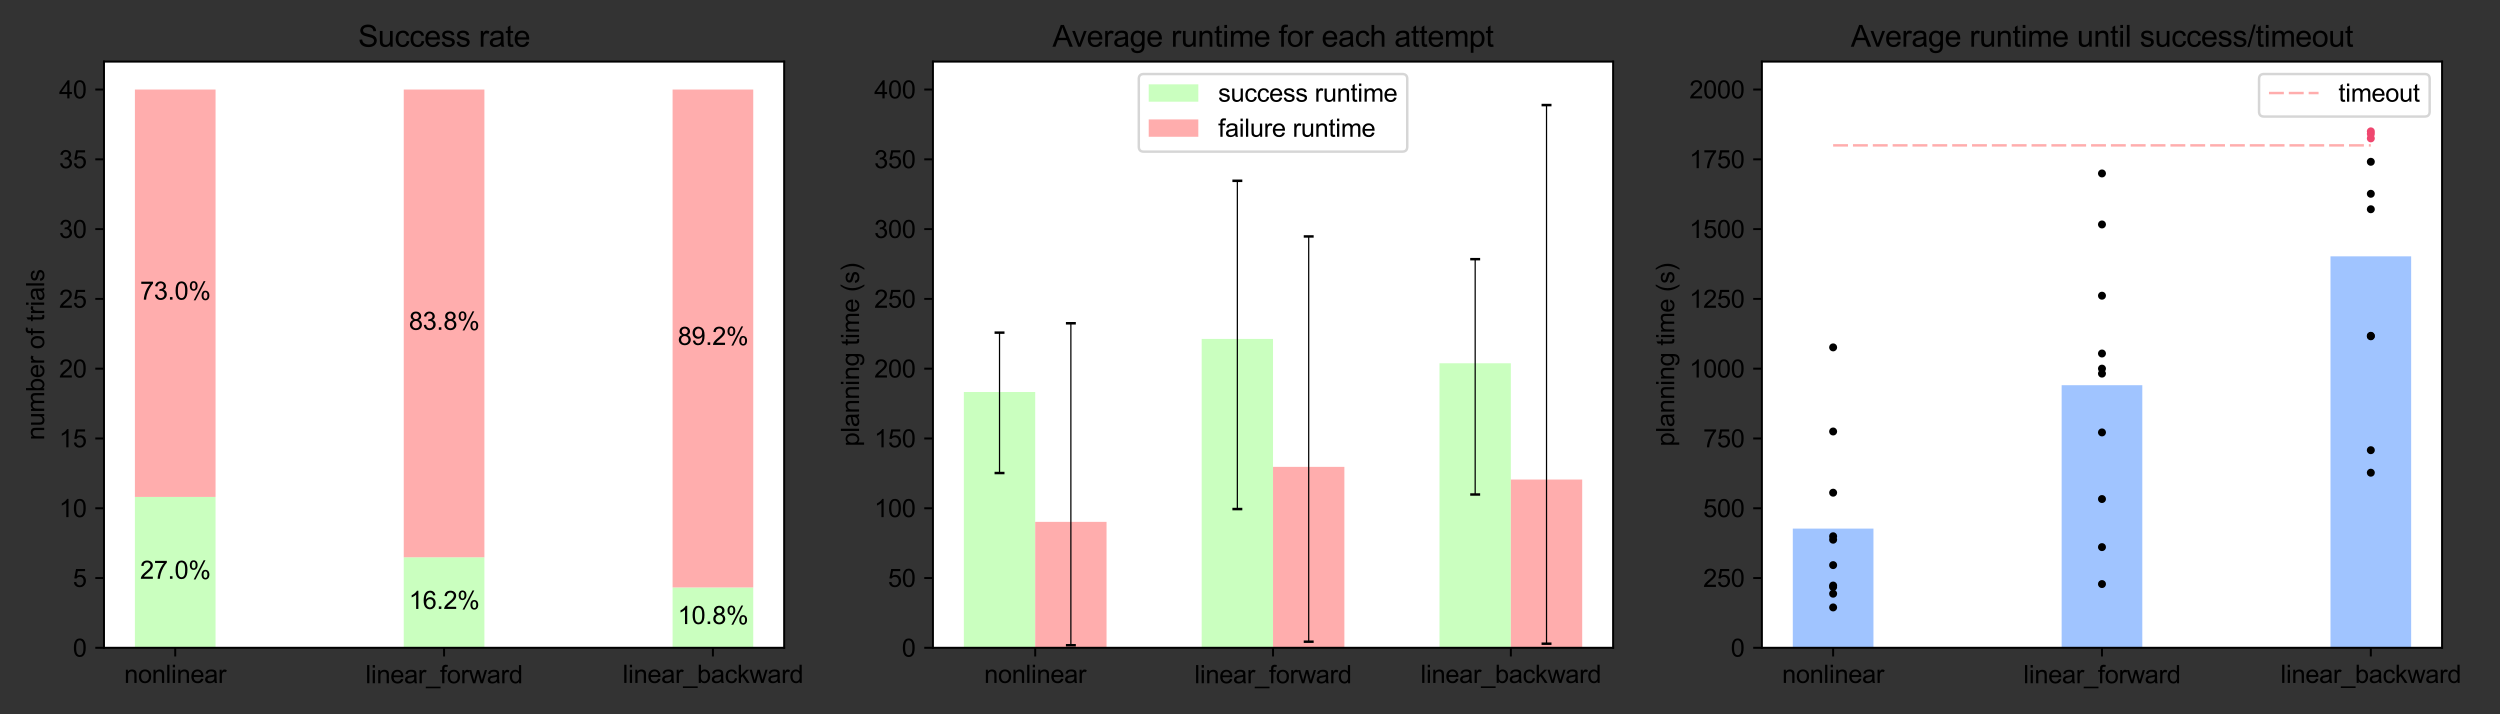 <?xml version="1.0" encoding="utf-8" standalone="no"?>
<!DOCTYPE svg PUBLIC "-//W3C//DTD SVG 1.1//EN"
  "http://www.w3.org/Graphics/SVG/1.1/DTD/svg11.dtd">
<svg height="288pt" version="1.1" viewBox="0 0 1008 288" width="1008pt" xmlns="http://www.w3.org/2000/svg" xmlns:xlink="http://www.w3.org/1999/xlink">
 <rect x="0" y="0" width="1008" height="288" fill="#333333" stroke="none"/>
 <defs>
  <style type="text/css">*{stroke-linecap:butt;stroke-linejoin:round;}</style>
 </defs>
 <g id="figure_1">
  <g id="patch_1">
   <path d="M 0 288 
L 1008 288 
L 1008 0 
L 0 0 
z
" style="fill:none;"/>
  </g>
  <g id="axes_1">
   <g id="patch_2">
    <path d="M 41.925 261.2 
L 316.175 261.2 
L 316.175 24.847 
L 41.925 24.847 
z
" style="fill:#ffffff;"/>
   </g>
   <g id="patch_3">
    <path clip-path="url(#p988efd095f)" d="M 54.391 261.2 
L 86.911 261.2 
L 86.911 200.363 
L 54.391 200.363 
z
" style="fill:#caffbf;"/>
   </g>
   <g id="patch_4">
    <path clip-path="url(#p988efd095f)" d="M 162.79 261.2 
L 195.31 261.2 
L 195.31 224.698 
L 162.79 224.698 
z
" style="fill:#caffbf;"/>
   </g>
   <g id="patch_5">
    <path clip-path="url(#p988efd095f)" d="M 271.189 261.2 
L 303.709 261.2 
L 303.709 236.865 
L 271.189 236.865 
z
" style="fill:#caffbf;"/>
   </g>
   <g id="patch_6">
    <path clip-path="url(#p988efd095f)" d="M 54.391 200.363 
L 86.911 200.363 
L 86.911 36.102 
L 54.391 36.102 
z
" style="fill:#ffadad;"/>
   </g>
   <g id="patch_7">
    <path clip-path="url(#p988efd095f)" d="M 162.79 224.698 
L 195.31 224.698 
L 195.31 36.102 
L 162.79 36.102 
z
" style="fill:#ffadad;"/>
   </g>
   <g id="patch_8">
    <path clip-path="url(#p988efd095f)" d="M 271.189 236.865 
L 303.709 236.865 
L 303.709 36.102 
L 271.189 36.102 
z
" style="fill:#ffadad;"/>
   </g>
   <g id="matplotlib.axis_1">
    <g id="xtick_1">
     <g id="line2d_1">
      <defs>
       <path d="M 0 0 
L 0 3.5 
" id="m1aa17d4888" style="stroke:#000000;stroke-width:0.8;"/>
      </defs>
      <g>
       <use style="stroke:#000000;stroke-width:0.8;" x="70.651" xlink:href="#m1aa17d4888" y="261.2"/>
      </g>
     </g>
     <g id="text_1">
      <!-- nonlinear -->
      <g transform="translate(50.081 275.358)scale(0.1 -0.1)">
       <defs>
        <path d="M 422 0 
L 422 3319 
L 928 3319 
L 928 2847 
Q 1294 3394 1984 3394 
Q 2284 3394 2536 3286 
Q 2788 3178 2913 3003 
Q 3038 2828 3088 2588 
Q 3119 2431 3119 2041 
L 3119 0 
L 2556 0 
L 2556 2019 
Q 2556 2363 2490 2533 
Q 2425 2703 2258 2804 
Q 2091 2906 1866 2906 
Q 1506 2906 1245 2678 
Q 984 2450 984 1813 
L 984 0 
L 422 0 
z
" id="ArialMT-6e" transform="scale(0.016)"/>
        <path d="M 213 1659 
Q 213 2581 725 3025 
Q 1153 3394 1769 3394 
Q 2453 3394 2887 2945 
Q 3322 2497 3322 1706 
Q 3322 1066 3130 698 
Q 2938 331 2570 128 
Q 2203 -75 1769 -75 
Q 1072 -75 642 372 
Q 213 819 213 1659 
z
M 791 1659 
Q 791 1022 1069 705 
Q 1347 388 1769 388 
Q 2188 388 2466 706 
Q 2744 1025 2744 1678 
Q 2744 2294 2464 2611 
Q 2184 2928 1769 2928 
Q 1347 2928 1069 2612 
Q 791 2297 791 1659 
z
" id="ArialMT-6f" transform="scale(0.016)"/>
        <path d="M 409 0 
L 409 4581 
L 972 4581 
L 972 0 
L 409 0 
z
" id="ArialMT-6c" transform="scale(0.016)"/>
        <path d="M 425 3934 
L 425 4581 
L 988 4581 
L 988 3934 
L 425 3934 
z
M 425 0 
L 425 3319 
L 988 3319 
L 988 0 
L 425 0 
z
" id="ArialMT-69" transform="scale(0.016)"/>
        <path d="M 2694 1069 
L 3275 997 
Q 3138 488 2766 206 
Q 2394 -75 1816 -75 
Q 1088 -75 661 373 
Q 234 822 234 1631 
Q 234 2469 665 2931 
Q 1097 3394 1784 3394 
Q 2450 3394 2872 2941 
Q 3294 2488 3294 1666 
Q 3294 1616 3291 1516 
L 816 1516 
Q 847 969 1125 678 
Q 1403 388 1819 388 
Q 2128 388 2347 550 
Q 2566 713 2694 1069 
z
M 847 1978 
L 2700 1978 
Q 2663 2397 2488 2606 
Q 2219 2931 1791 2931 
Q 1403 2931 1139 2672 
Q 875 2413 847 1978 
z
" id="ArialMT-65" transform="scale(0.016)"/>
        <path d="M 2588 409 
Q 2275 144 1986 34 
Q 1697 -75 1366 -75 
Q 819 -75 525 192 
Q 231 459 231 875 
Q 231 1119 342 1320 
Q 453 1522 633 1644 
Q 813 1766 1038 1828 
Q 1203 1872 1538 1913 
Q 2219 1994 2541 2106 
Q 2544 2222 2544 2253 
Q 2544 2597 2384 2738 
Q 2169 2928 1744 2928 
Q 1347 2928 1158 2789 
Q 969 2650 878 2297 
L 328 2372 
Q 403 2725 575 2942 
Q 747 3159 1072 3276 
Q 1397 3394 1825 3394 
Q 2250 3394 2515 3294 
Q 2781 3194 2906 3042 
Q 3031 2891 3081 2659 
Q 3109 2516 3109 2141 
L 3109 1391 
Q 3109 606 3145 398 
Q 3181 191 3288 0 
L 2700 0 
Q 2613 175 2588 409 
z
M 2541 1666 
Q 2234 1541 1622 1453 
Q 1275 1403 1131 1340 
Q 988 1278 909 1158 
Q 831 1038 831 891 
Q 831 666 1001 516 
Q 1172 366 1500 366 
Q 1825 366 2078 508 
Q 2331 650 2450 897 
Q 2541 1088 2541 1459 
L 2541 1666 
z
" id="ArialMT-61" transform="scale(0.016)"/>
        <path d="M 416 0 
L 416 3319 
L 922 3319 
L 922 2816 
Q 1116 3169 1280 3281 
Q 1444 3394 1641 3394 
Q 1925 3394 2219 3213 
L 2025 2691 
Q 1819 2813 1613 2813 
Q 1428 2813 1281 2702 
Q 1134 2591 1072 2394 
Q 978 2094 978 1738 
L 978 0 
L 416 0 
z
" id="ArialMT-72" transform="scale(0.016)"/>
       </defs>
       <use xlink:href="#ArialMT-6e"/>
       <use x="55.615" xlink:href="#ArialMT-6f"/>
       <use x="111.23" xlink:href="#ArialMT-6e"/>
       <use x="166.846" xlink:href="#ArialMT-6c"/>
       <use x="189.062" xlink:href="#ArialMT-69"/>
       <use x="211.279" xlink:href="#ArialMT-6e"/>
       <use x="266.895" xlink:href="#ArialMT-65"/>
       <use x="322.51" xlink:href="#ArialMT-61"/>
       <use x="378.125" xlink:href="#ArialMT-72"/>
      </g>
     </g>
    </g>
    <g id="xtick_2">
     <g id="line2d_2">
      <g>
       <use style="stroke:#000000;stroke-width:0.8;" x="179.05" xlink:href="#m1aa17d4888" y="261.2"/>
      </g>
     </g>
     <g id="text_2">
      <!-- linear_forward -->
      <g transform="translate(147.37 275.48)scale(0.1 -0.1)">
       <defs>
        <path d="M -97 -1272 
L -97 -866 
L 3631 -866 
L 3631 -1272 
L -97 -1272 
z
" id="ArialMT-5f" transform="scale(0.016)"/>
        <path d="M 556 0 
L 556 2881 
L 59 2881 
L 59 3319 
L 556 3319 
L 556 3672 
Q 556 4006 616 4169 
Q 697 4388 901 4523 
Q 1106 4659 1475 4659 
Q 1713 4659 2000 4603 
L 1916 4113 
Q 1741 4144 1584 4144 
Q 1328 4144 1222 4034 
Q 1116 3925 1116 3625 
L 1116 3319 
L 1763 3319 
L 1763 2881 
L 1116 2881 
L 1116 0 
L 556 0 
z
" id="ArialMT-66" transform="scale(0.016)"/>
        <path d="M 1034 0 
L 19 3319 
L 600 3319 
L 1128 1403 
L 1325 691 
Q 1338 744 1497 1375 
L 2025 3319 
L 2603 3319 
L 3100 1394 
L 3266 759 
L 3456 1400 
L 4025 3319 
L 4572 3319 
L 3534 0 
L 2950 0 
L 2422 1988 
L 2294 2553 
L 1622 0 
L 1034 0 
z
" id="ArialMT-77" transform="scale(0.016)"/>
        <path d="M 2575 0 
L 2575 419 
Q 2259 -75 1647 -75 
Q 1250 -75 917 144 
Q 584 363 401 755 
Q 219 1147 219 1656 
Q 219 2153 384 2558 
Q 550 2963 881 3178 
Q 1213 3394 1622 3394 
Q 1922 3394 2156 3267 
Q 2391 3141 2538 2938 
L 2538 4581 
L 3097 4581 
L 3097 0 
L 2575 0 
z
M 797 1656 
Q 797 1019 1065 703 
Q 1334 388 1700 388 
Q 2069 388 2326 689 
Q 2584 991 2584 1609 
Q 2584 2291 2321 2609 
Q 2059 2928 1675 2928 
Q 1300 2928 1048 2622 
Q 797 2316 797 1656 
z
" id="ArialMT-64" transform="scale(0.016)"/>
       </defs>
       <use xlink:href="#ArialMT-6c"/>
       <use x="22.217" xlink:href="#ArialMT-69"/>
       <use x="44.434" xlink:href="#ArialMT-6e"/>
       <use x="100.049" xlink:href="#ArialMT-65"/>
       <use x="155.664" xlink:href="#ArialMT-61"/>
       <use x="211.279" xlink:href="#ArialMT-72"/>
       <use x="244.58" xlink:href="#ArialMT-5f"/>
       <use x="300.195" xlink:href="#ArialMT-66"/>
       <use x="327.979" xlink:href="#ArialMT-6f"/>
       <use x="383.594" xlink:href="#ArialMT-72"/>
       <use x="416.895" xlink:href="#ArialMT-77"/>
       <use x="489.111" xlink:href="#ArialMT-61"/>
       <use x="544.727" xlink:href="#ArialMT-72"/>
       <use x="578.027" xlink:href="#ArialMT-64"/>
      </g>
     </g>
    </g>
    <g id="xtick_3">
     <g id="line2d_3">
      <g>
       <use style="stroke:#000000;stroke-width:0.8;" x="287.449" xlink:href="#m1aa17d4888" y="261.2"/>
      </g>
     </g>
     <g id="text_3">
      <!-- linear_backward -->
      <g transform="translate(251.043 275.358)scale(0.1 -0.1)">
       <defs>
        <path d="M 941 0 
L 419 0 
L 419 4581 
L 981 4581 
L 981 2947 
Q 1338 3394 1891 3394 
Q 2197 3394 2470 3270 
Q 2744 3147 2920 2923 
Q 3097 2700 3197 2384 
Q 3297 2069 3297 1709 
Q 3297 856 2875 390 
Q 2453 -75 1863 -75 
Q 1275 -75 941 416 
L 941 0 
z
M 934 1684 
Q 934 1088 1097 822 
Q 1363 388 1816 388 
Q 2184 388 2453 708 
Q 2722 1028 2722 1663 
Q 2722 2313 2464 2622 
Q 2206 2931 1841 2931 
Q 1472 2931 1203 2611 
Q 934 2291 934 1684 
z
" id="ArialMT-62" transform="scale(0.016)"/>
        <path d="M 2588 1216 
L 3141 1144 
Q 3050 572 2676 248 
Q 2303 -75 1759 -75 
Q 1078 -75 664 370 
Q 250 816 250 1647 
Q 250 2184 428 2587 
Q 606 2991 970 3192 
Q 1334 3394 1763 3394 
Q 2303 3394 2647 3120 
Q 2991 2847 3088 2344 
L 2541 2259 
Q 2463 2594 2264 2762 
Q 2066 2931 1784 2931 
Q 1359 2931 1093 2626 
Q 828 2322 828 1663 
Q 828 994 1084 691 
Q 1341 388 1753 388 
Q 2084 388 2306 591 
Q 2528 794 2588 1216 
z
" id="ArialMT-63" transform="scale(0.016)"/>
        <path d="M 425 0 
L 425 4581 
L 988 4581 
L 988 1969 
L 2319 3319 
L 3047 3319 
L 1778 2088 
L 3175 0 
L 2481 0 
L 1384 1697 
L 988 1316 
L 988 0 
L 425 0 
z
" id="ArialMT-6b" transform="scale(0.016)"/>
       </defs>
       <use xlink:href="#ArialMT-6c"/>
       <use x="22.217" xlink:href="#ArialMT-69"/>
       <use x="44.434" xlink:href="#ArialMT-6e"/>
       <use x="100.049" xlink:href="#ArialMT-65"/>
       <use x="155.664" xlink:href="#ArialMT-61"/>
       <use x="211.279" xlink:href="#ArialMT-72"/>
       <use x="244.58" xlink:href="#ArialMT-5f"/>
       <use x="300.195" xlink:href="#ArialMT-62"/>
       <use x="355.811" xlink:href="#ArialMT-61"/>
       <use x="411.426" xlink:href="#ArialMT-63"/>
       <use x="461.426" xlink:href="#ArialMT-6b"/>
       <use x="511.426" xlink:href="#ArialMT-77"/>
       <use x="583.643" xlink:href="#ArialMT-61"/>
       <use x="639.258" xlink:href="#ArialMT-72"/>
       <use x="672.559" xlink:href="#ArialMT-64"/>
      </g>
     </g>
    </g>
   </g>
   <g id="matplotlib.axis_2">
    <g id="ytick_1">
     <g id="line2d_4">
      <defs>
       <path d="M 0 0 
L -3.5 0 
" id="m0accf3f58c" style="stroke:#000000;stroke-width:0.8;"/>
      </defs>
      <g>
       <use style="stroke:#000000;stroke-width:0.8;" x="41.925" xlink:href="#m0accf3f58c" y="261.2"/>
      </g>
     </g>
     <g id="text_4">
      <!-- 0 -->
      <g transform="translate(29.364 264.779)scale(0.1 -0.1)">
       <defs>
        <path d="M 266 2259 
Q 266 3072 433 3567 
Q 600 4063 929 4331 
Q 1259 4600 1759 4600 
Q 2128 4600 2406 4451 
Q 2684 4303 2865 4023 
Q 3047 3744 3150 3342 
Q 3253 2941 3253 2259 
Q 3253 1453 3087 958 
Q 2922 463 2592 192 
Q 2263 -78 1759 -78 
Q 1097 -78 719 397 
Q 266 969 266 2259 
z
M 844 2259 
Q 844 1131 1108 757 
Q 1372 384 1759 384 
Q 2147 384 2411 759 
Q 2675 1134 2675 2259 
Q 2675 3391 2411 3762 
Q 2147 4134 1753 4134 
Q 1366 4134 1134 3806 
Q 844 3388 844 2259 
z
" id="ArialMT-30" transform="scale(0.016)"/>
       </defs>
       <use xlink:href="#ArialMT-30"/>
      </g>
     </g>
    </g>
    <g id="ytick_2">
     <g id="line2d_5">
      <g>
       <use style="stroke:#000000;stroke-width:0.8;" x="41.925" xlink:href="#m0accf3f58c" y="233.063"/>
      </g>
     </g>
     <g id="text_5">
      <!-- 5 -->
      <g transform="translate(29.364 236.642)scale(0.1 -0.1)">
       <defs>
        <path d="M 266 1200 
L 856 1250 
Q 922 819 1161 601 
Q 1400 384 1738 384 
Q 2144 384 2425 690 
Q 2706 997 2706 1503 
Q 2706 1984 2436 2262 
Q 2166 2541 1728 2541 
Q 1456 2541 1237 2417 
Q 1019 2294 894 2097 
L 366 2166 
L 809 4519 
L 3088 4519 
L 3088 3981 
L 1259 3981 
L 1013 2750 
Q 1425 3038 1878 3038 
Q 2478 3038 2890 2622 
Q 3303 2206 3303 1553 
Q 3303 931 2941 478 
Q 2500 -78 1738 -78 
Q 1113 -78 717 272 
Q 322 622 266 1200 
z
" id="ArialMT-35" transform="scale(0.016)"/>
       </defs>
       <use xlink:href="#ArialMT-35"/>
      </g>
     </g>
    </g>
    <g id="ytick_3">
     <g id="line2d_6">
      <g>
       <use style="stroke:#000000;stroke-width:0.8;" x="41.925" xlink:href="#m0accf3f58c" y="204.925"/>
      </g>
     </g>
     <g id="text_6">
      <!-- 10 -->
      <g transform="translate(23.803 208.504)scale(0.1 -0.1)">
       <defs>
        <path d="M 2384 0 
L 1822 0 
L 1822 3584 
Q 1619 3391 1289 3197 
Q 959 3003 697 2906 
L 697 3450 
Q 1169 3672 1522 3987 
Q 1875 4303 2022 4600 
L 2384 4600 
L 2384 0 
z
" id="ArialMT-31" transform="scale(0.016)"/>
       </defs>
       <use xlink:href="#ArialMT-31"/>
       <use x="55.615" xlink:href="#ArialMT-30"/>
      </g>
     </g>
    </g>
    <g id="ytick_4">
     <g id="line2d_7">
      <g>
       <use style="stroke:#000000;stroke-width:0.8;" x="41.925" xlink:href="#m0accf3f58c" y="176.788"/>
      </g>
     </g>
     <g id="text_7">
      <!-- 15 -->
      <g transform="translate(23.803 180.367)scale(0.1 -0.1)">
       <use xlink:href="#ArialMT-31"/>
       <use x="55.615" xlink:href="#ArialMT-35"/>
      </g>
     </g>
    </g>
    <g id="ytick_5">
     <g id="line2d_8">
      <g>
       <use style="stroke:#000000;stroke-width:0.8;" x="41.925" xlink:href="#m0accf3f58c" y="148.651"/>
      </g>
     </g>
     <g id="text_8">
      <!-- 20 -->
      <g transform="translate(23.803 152.23)scale(0.1 -0.1)">
       <defs>
        <path d="M 3222 541 
L 3222 0 
L 194 0 
Q 188 203 259 391 
Q 375 700 629 1000 
Q 884 1300 1366 1694 
Q 2113 2306 2375 2664 
Q 2638 3022 2638 3341 
Q 2638 3675 2398 3904 
Q 2159 4134 1775 4134 
Q 1369 4134 1125 3890 
Q 881 3647 878 3216 
L 300 3275 
Q 359 3922 746 4261 
Q 1134 4600 1788 4600 
Q 2447 4600 2831 4234 
Q 3216 3869 3216 3328 
Q 3216 3053 3103 2787 
Q 2991 2522 2730 2228 
Q 2469 1934 1863 1422 
Q 1356 997 1212 845 
Q 1069 694 975 541 
L 3222 541 
z
" id="ArialMT-32" transform="scale(0.016)"/>
       </defs>
       <use xlink:href="#ArialMT-32"/>
       <use x="55.615" xlink:href="#ArialMT-30"/>
      </g>
     </g>
    </g>
    <g id="ytick_6">
     <g id="line2d_9">
      <g>
       <use style="stroke:#000000;stroke-width:0.8;" x="41.925" xlink:href="#m0accf3f58c" y="120.514"/>
      </g>
     </g>
     <g id="text_9">
      <!-- 25 -->
      <g transform="translate(23.803 124.093)scale(0.1 -0.1)">
       <use xlink:href="#ArialMT-32"/>
       <use x="55.615" xlink:href="#ArialMT-35"/>
      </g>
     </g>
    </g>
    <g id="ytick_7">
     <g id="line2d_10">
      <g>
       <use style="stroke:#000000;stroke-width:0.8;" x="41.925" xlink:href="#m0accf3f58c" y="92.376"/>
      </g>
     </g>
     <g id="text_10">
      <!-- 30 -->
      <g transform="translate(23.803 95.955)scale(0.1 -0.1)">
       <defs>
        <path d="M 269 1209 
L 831 1284 
Q 928 806 1161 595 
Q 1394 384 1728 384 
Q 2125 384 2398 659 
Q 2672 934 2672 1341 
Q 2672 1728 2419 1979 
Q 2166 2231 1775 2231 
Q 1616 2231 1378 2169 
L 1441 2663 
Q 1497 2656 1531 2656 
Q 1891 2656 2178 2843 
Q 2466 3031 2466 3422 
Q 2466 3731 2256 3934 
Q 2047 4138 1716 4138 
Q 1388 4138 1169 3931 
Q 950 3725 888 3313 
L 325 3413 
Q 428 3978 793 4289 
Q 1159 4600 1703 4600 
Q 2078 4600 2393 4439 
Q 2709 4278 2876 4000 
Q 3044 3722 3044 3409 
Q 3044 3113 2884 2869 
Q 2725 2625 2413 2481 
Q 2819 2388 3044 2092 
Q 3269 1797 3269 1353 
Q 3269 753 2831 336 
Q 2394 -81 1725 -81 
Q 1122 -81 723 278 
Q 325 638 269 1209 
z
" id="ArialMT-33" transform="scale(0.016)"/>
       </defs>
       <use xlink:href="#ArialMT-33"/>
       <use x="55.615" xlink:href="#ArialMT-30"/>
      </g>
     </g>
    </g>
    <g id="ytick_8">
     <g id="line2d_11">
      <g>
       <use style="stroke:#000000;stroke-width:0.8;" x="41.925" xlink:href="#m0accf3f58c" y="64.239"/>
      </g>
     </g>
     <g id="text_11">
      <!-- 35 -->
      <g transform="translate(23.803 67.818)scale(0.1 -0.1)">
       <use xlink:href="#ArialMT-33"/>
       <use x="55.615" xlink:href="#ArialMT-35"/>
      </g>
     </g>
    </g>
    <g id="ytick_9">
     <g id="line2d_12">
      <g>
       <use style="stroke:#000000;stroke-width:0.8;" x="41.925" xlink:href="#m0accf3f58c" y="36.102"/>
      </g>
     </g>
     <g id="text_12">
      <!-- 40 -->
      <g transform="translate(23.803 39.681)scale(0.1 -0.1)">
       <defs>
        <path d="M 2069 0 
L 2069 1097 
L 81 1097 
L 81 1613 
L 2172 4581 
L 2631 4581 
L 2631 1613 
L 3250 1613 
L 3250 1097 
L 2631 1097 
L 2631 0 
L 2069 0 
z
M 2069 1613 
L 2069 3678 
L 634 1613 
L 2069 1613 
z
" id="ArialMT-34" transform="scale(0.016)"/>
       </defs>
       <use xlink:href="#ArialMT-34"/>
       <use x="55.615" xlink:href="#ArialMT-30"/>
      </g>
     </g>
    </g>
    <g id="text_13">
     <!-- number of trials -->
     <g transform="translate(17.816 177.479)rotate(-90)scale(0.1 -0.1)">
      <defs>
       <path d="M 2597 0 
L 2597 488 
Q 2209 -75 1544 -75 
Q 1250 -75 995 37 
Q 741 150 617 320 
Q 494 491 444 738 
Q 409 903 409 1263 
L 409 3319 
L 972 3319 
L 972 1478 
Q 972 1038 1006 884 
Q 1059 663 1231 536 
Q 1403 409 1656 409 
Q 1909 409 2131 539 
Q 2353 669 2445 892 
Q 2538 1116 2538 1541 
L 2538 3319 
L 3100 3319 
L 3100 0 
L 2597 0 
z
" id="ArialMT-75" transform="scale(0.016)"/>
       <path d="M 422 0 
L 422 3319 
L 925 3319 
L 925 2853 
Q 1081 3097 1340 3245 
Q 1600 3394 1931 3394 
Q 2300 3394 2536 3241 
Q 2772 3088 2869 2813 
Q 3263 3394 3894 3394 
Q 4388 3394 4653 3120 
Q 4919 2847 4919 2278 
L 4919 0 
L 4359 0 
L 4359 2091 
Q 4359 2428 4304 2576 
Q 4250 2725 4106 2815 
Q 3963 2906 3769 2906 
Q 3419 2906 3187 2673 
Q 2956 2441 2956 1928 
L 2956 0 
L 2394 0 
L 2394 2156 
Q 2394 2531 2256 2718 
Q 2119 2906 1806 2906 
Q 1569 2906 1367 2781 
Q 1166 2656 1075 2415 
Q 984 2175 984 1722 
L 984 0 
L 422 0 
z
" id="ArialMT-6d" transform="scale(0.016)"/>
       <path id="ArialMT-20" transform="scale(0.016)"/>
       <path d="M 1650 503 
L 1731 6 
Q 1494 -44 1306 -44 
Q 1000 -44 831 53 
Q 663 150 594 308 
Q 525 466 525 972 
L 525 2881 
L 113 2881 
L 113 3319 
L 525 3319 
L 525 4141 
L 1084 4478 
L 1084 3319 
L 1650 3319 
L 1650 2881 
L 1084 2881 
L 1084 941 
Q 1084 700 1114 631 
Q 1144 563 1211 522 
Q 1278 481 1403 481 
Q 1497 481 1650 503 
z
" id="ArialMT-74" transform="scale(0.016)"/>
       <path d="M 197 991 
L 753 1078 
Q 800 744 1014 566 
Q 1228 388 1613 388 
Q 2000 388 2187 545 
Q 2375 703 2375 916 
Q 2375 1106 2209 1216 
Q 2094 1291 1634 1406 
Q 1016 1563 777 1677 
Q 538 1791 414 1992 
Q 291 2194 291 2438 
Q 291 2659 392 2848 
Q 494 3038 669 3163 
Q 800 3259 1026 3326 
Q 1253 3394 1513 3394 
Q 1903 3394 2198 3281 
Q 2494 3169 2634 2976 
Q 2775 2784 2828 2463 
L 2278 2388 
Q 2241 2644 2061 2787 
Q 1881 2931 1553 2931 
Q 1166 2931 1000 2803 
Q 834 2675 834 2503 
Q 834 2394 903 2306 
Q 972 2216 1119 2156 
Q 1203 2125 1616 2013 
Q 2213 1853 2448 1751 
Q 2684 1650 2818 1456 
Q 2953 1263 2953 975 
Q 2953 694 2789 445 
Q 2625 197 2315 61 
Q 2006 -75 1616 -75 
Q 969 -75 630 194 
Q 291 463 197 991 
z
" id="ArialMT-73" transform="scale(0.016)"/>
      </defs>
      <use xlink:href="#ArialMT-6e"/>
      <use x="55.615" xlink:href="#ArialMT-75"/>
      <use x="111.23" xlink:href="#ArialMT-6d"/>
      <use x="194.531" xlink:href="#ArialMT-62"/>
      <use x="250.146" xlink:href="#ArialMT-65"/>
      <use x="305.762" xlink:href="#ArialMT-72"/>
      <use x="339.062" xlink:href="#ArialMT-20"/>
      <use x="366.846" xlink:href="#ArialMT-6f"/>
      <use x="422.461" xlink:href="#ArialMT-66"/>
      <use x="450.244" xlink:href="#ArialMT-20"/>
      <use x="478.027" xlink:href="#ArialMT-74"/>
      <use x="505.811" xlink:href="#ArialMT-72"/>
      <use x="539.111" xlink:href="#ArialMT-69"/>
      <use x="561.328" xlink:href="#ArialMT-61"/>
      <use x="616.943" xlink:href="#ArialMT-6c"/>
      <use x="639.16" xlink:href="#ArialMT-73"/>
     </g>
    </g>
   </g>
   <g id="patch_9">
    <path d="M 41.925 261.2 
L 41.925 24.847 
" style="fill:none;stroke:#000000;stroke-linecap:square;stroke-linejoin:miter;stroke-width:0.8;"/>
   </g>
   <g id="patch_10">
    <path d="M 316.175 261.2 
L 316.175 24.847 
" style="fill:none;stroke:#000000;stroke-linecap:square;stroke-linejoin:miter;stroke-width:0.8;"/>
   </g>
   <g id="patch_11">
    <path d="M 41.925 261.2 
L 316.175 261.2 
" style="fill:none;stroke:#000000;stroke-linecap:square;stroke-linejoin:miter;stroke-width:0.8;"/>
   </g>
   <g id="patch_12">
    <path d="M 41.925 24.847 
L 316.175 24.847 
" style="fill:none;stroke:#000000;stroke-linecap:square;stroke-linejoin:miter;stroke-width:0.8;"/>
   </g>
   <g id="text_14">
    <!-- 27.0% -->
    <g transform="translate(56.474 233.366)scale(0.1 -0.1)">
     <defs>
      <path d="M 303 3981 
L 303 4522 
L 3269 4522 
L 3269 4084 
Q 2831 3619 2401 2847 
Q 1972 2075 1738 1259 
Q 1569 684 1522 0 
L 944 0 
Q 953 541 1156 1306 
Q 1359 2072 1739 2783 
Q 2119 3494 2547 3981 
L 303 3981 
z
" id="ArialMT-37" transform="scale(0.016)"/>
      <path d="M 581 0 
L 581 641 
L 1222 641 
L 1222 0 
L 581 0 
z
" id="ArialMT-2e" transform="scale(0.016)"/>
      <path d="M 372 3481 
Q 372 3972 619 4315 
Q 866 4659 1334 4659 
Q 1766 4659 2048 4351 
Q 2331 4044 2331 3447 
Q 2331 2866 2045 2552 
Q 1759 2238 1341 2238 
Q 925 2238 648 2547 
Q 372 2856 372 3481 
z
M 1350 4272 
Q 1141 4272 1002 4090 
Q 863 3909 863 3425 
Q 863 2984 1003 2804 
Q 1144 2625 1350 2625 
Q 1563 2625 1702 2806 
Q 1841 2988 1841 3469 
Q 1841 3913 1700 4092 
Q 1559 4272 1350 4272 
z
M 1353 -169 
L 3859 4659 
L 4316 4659 
L 1819 -169 
L 1353 -169 
z
M 3334 1075 
Q 3334 1569 3581 1911 
Q 3828 2253 4300 2253 
Q 4731 2253 5014 1945 
Q 5297 1638 5297 1041 
Q 5297 459 5011 145 
Q 4725 -169 4303 -169 
Q 3888 -169 3611 142 
Q 3334 453 3334 1075 
z
M 4316 1866 
Q 4103 1866 3964 1684 
Q 3825 1503 3825 1019 
Q 3825 581 3965 400 
Q 4106 219 4313 219 
Q 4528 219 4667 400 
Q 4806 581 4806 1063 
Q 4806 1506 4665 1686 
Q 4525 1866 4316 1866 
z
" id="ArialMT-25" transform="scale(0.016)"/>
     </defs>
     <use xlink:href="#ArialMT-32"/>
     <use x="55.615" xlink:href="#ArialMT-37"/>
     <use x="111.23" xlink:href="#ArialMT-2e"/>
     <use x="139.014" xlink:href="#ArialMT-30"/>
     <use x="194.629" xlink:href="#ArialMT-25"/>
    </g>
   </g>
   <g id="text_15">
    <!-- 16.2% -->
    <g transform="translate(164.873 245.534)scale(0.1 -0.1)">
     <defs>
      <path d="M 3184 3459 
L 2625 3416 
Q 2550 3747 2413 3897 
Q 2184 4138 1850 4138 
Q 1581 4138 1378 3988 
Q 1113 3794 959 3422 
Q 806 3050 800 2363 
Q 1003 2672 1297 2822 
Q 1591 2972 1913 2972 
Q 2475 2972 2870 2558 
Q 3266 2144 3266 1488 
Q 3266 1056 3080 686 
Q 2894 316 2569 119 
Q 2244 -78 1831 -78 
Q 1128 -78 684 439 
Q 241 956 241 2144 
Q 241 3472 731 4075 
Q 1159 4600 1884 4600 
Q 2425 4600 2770 4297 
Q 3116 3994 3184 3459 
z
M 888 1484 
Q 888 1194 1011 928 
Q 1134 663 1356 523 
Q 1578 384 1822 384 
Q 2178 384 2434 671 
Q 2691 959 2691 1453 
Q 2691 1928 2437 2201 
Q 2184 2475 1800 2475 
Q 1419 2475 1153 2201 
Q 888 1928 888 1484 
z
" id="ArialMT-36" transform="scale(0.016)"/>
     </defs>
     <use xlink:href="#ArialMT-31"/>
     <use x="55.615" xlink:href="#ArialMT-36"/>
     <use x="111.23" xlink:href="#ArialMT-2e"/>
     <use x="139.014" xlink:href="#ArialMT-32"/>
     <use x="194.629" xlink:href="#ArialMT-25"/>
    </g>
   </g>
   <g id="text_16">
    <!-- 10.8% -->
    <g transform="translate(273.272 251.618)scale(0.1 -0.1)">
     <defs>
      <path d="M 1131 2484 
Q 781 2613 612 2850 
Q 444 3088 444 3419 
Q 444 3919 803 4259 
Q 1163 4600 1759 4600 
Q 2359 4600 2725 4251 
Q 3091 3903 3091 3403 
Q 3091 3084 2923 2848 
Q 2756 2613 2416 2484 
Q 2838 2347 3058 2040 
Q 3278 1734 3278 1309 
Q 3278 722 2862 322 
Q 2447 -78 1769 -78 
Q 1091 -78 675 323 
Q 259 725 259 1325 
Q 259 1772 486 2073 
Q 713 2375 1131 2484 
z
M 1019 3438 
Q 1019 3113 1228 2906 
Q 1438 2700 1772 2700 
Q 2097 2700 2305 2904 
Q 2513 3109 2513 3406 
Q 2513 3716 2298 3927 
Q 2084 4138 1766 4138 
Q 1444 4138 1231 3931 
Q 1019 3725 1019 3438 
z
M 838 1322 
Q 838 1081 952 856 
Q 1066 631 1291 507 
Q 1516 384 1775 384 
Q 2178 384 2440 643 
Q 2703 903 2703 1303 
Q 2703 1709 2433 1975 
Q 2163 2241 1756 2241 
Q 1359 2241 1098 1978 
Q 838 1716 838 1322 
z
" id="ArialMT-38" transform="scale(0.016)"/>
     </defs>
     <use xlink:href="#ArialMT-31"/>
     <use x="55.615" xlink:href="#ArialMT-30"/>
     <use x="111.23" xlink:href="#ArialMT-2e"/>
     <use x="139.014" xlink:href="#ArialMT-38"/>
     <use x="194.629" xlink:href="#ArialMT-25"/>
    </g>
   </g>
   <g id="text_17">
    <!-- 73.0% -->
    <g transform="translate(56.474 120.817)scale(0.1 -0.1)">
     <use xlink:href="#ArialMT-37"/>
     <use x="55.615" xlink:href="#ArialMT-33"/>
     <use x="111.23" xlink:href="#ArialMT-2e"/>
     <use x="139.014" xlink:href="#ArialMT-30"/>
     <use x="194.629" xlink:href="#ArialMT-25"/>
    </g>
   </g>
   <g id="text_18">
    <!-- 83.8% -->
    <g transform="translate(164.873 132.985)scale(0.1 -0.1)">
     <use xlink:href="#ArialMT-38"/>
     <use x="55.615" xlink:href="#ArialMT-33"/>
     <use x="111.23" xlink:href="#ArialMT-2e"/>
     <use x="139.014" xlink:href="#ArialMT-38"/>
     <use x="194.629" xlink:href="#ArialMT-25"/>
    </g>
   </g>
   <g id="text_19">
    <!-- 89.2% -->
    <g transform="translate(273.272 139.069)scale(0.1 -0.1)">
     <defs>
      <path d="M 350 1059 
L 891 1109 
Q 959 728 1153 556 
Q 1347 384 1650 384 
Q 1909 384 2104 503 
Q 2300 622 2425 820 
Q 2550 1019 2634 1356 
Q 2719 1694 2719 2044 
Q 2719 2081 2716 2156 
Q 2547 1888 2255 1720 
Q 1963 1553 1622 1553 
Q 1053 1553 659 1965 
Q 266 2378 266 3053 
Q 266 3750 677 4175 
Q 1088 4600 1706 4600 
Q 2153 4600 2523 4359 
Q 2894 4119 3086 3673 
Q 3278 3228 3278 2384 
Q 3278 1506 3087 986 
Q 2897 466 2520 194 
Q 2144 -78 1638 -78 
Q 1100 -78 759 220 
Q 419 519 350 1059 
z
M 2653 3081 
Q 2653 3566 2395 3850 
Q 2138 4134 1775 4134 
Q 1400 4134 1122 3828 
Q 844 3522 844 3034 
Q 844 2597 1108 2323 
Q 1372 2050 1759 2050 
Q 2150 2050 2401 2323 
Q 2653 2597 2653 3081 
z
" id="ArialMT-39" transform="scale(0.016)"/>
     </defs>
     <use xlink:href="#ArialMT-38"/>
     <use x="55.615" xlink:href="#ArialMT-39"/>
     <use x="111.23" xlink:href="#ArialMT-2e"/>
     <use x="139.014" xlink:href="#ArialMT-32"/>
     <use x="194.629" xlink:href="#ArialMT-25"/>
    </g>
   </g>
   <g id="text_20">
    <!-- Success rate -->
    <g transform="translate(144.37 18.847)scale(0.12 -0.12)">
     <defs>
      <path d="M 288 1472 
L 859 1522 
Q 900 1178 1048 958 
Q 1197 738 1509 602 
Q 1822 466 2213 466 
Q 2559 466 2825 569 
Q 3091 672 3220 851 
Q 3350 1031 3350 1244 
Q 3350 1459 3225 1620 
Q 3100 1781 2813 1891 
Q 2628 1963 1997 2114 
Q 1366 2266 1113 2400 
Q 784 2572 623 2826 
Q 463 3081 463 3397 
Q 463 3744 659 4045 
Q 856 4347 1234 4503 
Q 1613 4659 2075 4659 
Q 2584 4659 2973 4495 
Q 3363 4331 3572 4012 
Q 3781 3694 3797 3291 
L 3216 3247 
Q 3169 3681 2898 3903 
Q 2628 4125 2100 4125 
Q 1550 4125 1298 3923 
Q 1047 3722 1047 3438 
Q 1047 3191 1225 3031 
Q 1400 2872 2139 2705 
Q 2878 2538 3153 2413 
Q 3553 2228 3743 1945 
Q 3934 1663 3934 1294 
Q 3934 928 3725 604 
Q 3516 281 3123 101 
Q 2731 -78 2241 -78 
Q 1619 -78 1198 103 
Q 778 284 539 648 
Q 300 1013 288 1472 
z
" id="ArialMT-53" transform="scale(0.016)"/>
     </defs>
     <use xlink:href="#ArialMT-53"/>
     <use x="66.699" xlink:href="#ArialMT-75"/>
     <use x="122.314" xlink:href="#ArialMT-63"/>
     <use x="172.314" xlink:href="#ArialMT-63"/>
     <use x="222.314" xlink:href="#ArialMT-65"/>
     <use x="277.93" xlink:href="#ArialMT-73"/>
     <use x="327.93" xlink:href="#ArialMT-73"/>
     <use x="377.93" xlink:href="#ArialMT-20"/>
     <use x="405.713" xlink:href="#ArialMT-72"/>
     <use x="439.014" xlink:href="#ArialMT-61"/>
     <use x="494.629" xlink:href="#ArialMT-74"/>
     <use x="522.412" xlink:href="#ArialMT-65"/>
    </g>
   </g>
  </g>
  <g id="axes_2">
   <g id="patch_13">
    <path d="M 376.158 261.2 
L 650.408 261.2 
L 650.408 24.847 
L 376.158 24.847 
z
" style="fill:#ffffff;"/>
   </g>
   <g id="patch_14">
    <path clip-path="url(#p6496737597)" d="M 388.624 261.2 
L 417.392 261.2 
L 417.392 158.042 
L 388.624 158.042 
z
" style="fill:#caffbf;"/>
   </g>
   <g id="patch_15">
    <path clip-path="url(#p6496737597)" d="M 484.516 261.2 
L 513.283 261.2 
L 513.283 136.645 
L 484.516 136.645 
z
" style="fill:#caffbf;"/>
   </g>
   <g id="patch_16">
    <path clip-path="url(#p6496737597)" d="M 580.407 261.2 
L 609.175 261.2 
L 609.175 146.461 
L 580.407 146.461 
z
" style="fill:#caffbf;"/>
   </g>
   <g id="patch_17">
    <path clip-path="url(#p6496737597)" d="M 417.392 261.2 
L 446.159 261.2 
L 446.159 210.414 
L 417.392 210.414 
z
" style="fill:#ffadad;"/>
   </g>
   <g id="patch_18">
    <path clip-path="url(#p6496737597)" d="M 513.283 261.2 
L 542.051 261.2 
L 542.051 188.238 
L 513.283 188.238 
z
" style="fill:#ffadad;"/>
   </g>
   <g id="patch_19">
    <path clip-path="url(#p6496737597)" d="M 609.175 261.2 
L 637.942 261.2 
L 637.942 193.35 
L 609.175 193.35 
z
" style="fill:#ffadad;"/>
   </g>
   <g id="matplotlib.axis_3">
    <g id="xtick_4">
     <g id="line2d_13">
      <g>
       <use style="stroke:#000000;stroke-width:0.8;" x="417.392" xlink:href="#m1aa17d4888" y="261.2"/>
      </g>
     </g>
     <g id="text_21">
      <!-- nonlinear -->
      <g transform="translate(396.822 275.358)scale(0.1 -0.1)">
       <use xlink:href="#ArialMT-6e"/>
       <use x="55.615" xlink:href="#ArialMT-6f"/>
       <use x="111.23" xlink:href="#ArialMT-6e"/>
       <use x="166.846" xlink:href="#ArialMT-6c"/>
       <use x="189.062" xlink:href="#ArialMT-69"/>
       <use x="211.279" xlink:href="#ArialMT-6e"/>
       <use x="266.895" xlink:href="#ArialMT-65"/>
       <use x="322.51" xlink:href="#ArialMT-61"/>
       <use x="378.125" xlink:href="#ArialMT-72"/>
      </g>
     </g>
    </g>
    <g id="xtick_5">
     <g id="line2d_14">
      <g>
       <use style="stroke:#000000;stroke-width:0.8;" x="513.283" xlink:href="#m1aa17d4888" y="261.2"/>
      </g>
     </g>
     <g id="text_22">
      <!-- linear_forward -->
      <g transform="translate(481.603 275.48)scale(0.1 -0.1)">
       <use xlink:href="#ArialMT-6c"/>
       <use x="22.217" xlink:href="#ArialMT-69"/>
       <use x="44.434" xlink:href="#ArialMT-6e"/>
       <use x="100.049" xlink:href="#ArialMT-65"/>
       <use x="155.664" xlink:href="#ArialMT-61"/>
       <use x="211.279" xlink:href="#ArialMT-72"/>
       <use x="244.58" xlink:href="#ArialMT-5f"/>
       <use x="300.195" xlink:href="#ArialMT-66"/>
       <use x="327.979" xlink:href="#ArialMT-6f"/>
       <use x="383.594" xlink:href="#ArialMT-72"/>
       <use x="416.895" xlink:href="#ArialMT-77"/>
       <use x="489.111" xlink:href="#ArialMT-61"/>
       <use x="544.727" xlink:href="#ArialMT-72"/>
       <use x="578.027" xlink:href="#ArialMT-64"/>
      </g>
     </g>
    </g>
    <g id="xtick_6">
     <g id="line2d_15">
      <g>
       <use style="stroke:#000000;stroke-width:0.8;" x="609.175" xlink:href="#m1aa17d4888" y="261.2"/>
      </g>
     </g>
     <g id="text_23">
      <!-- linear_backward -->
      <g transform="translate(572.768 275.358)scale(0.1 -0.1)">
       <use xlink:href="#ArialMT-6c"/>
       <use x="22.217" xlink:href="#ArialMT-69"/>
       <use x="44.434" xlink:href="#ArialMT-6e"/>
       <use x="100.049" xlink:href="#ArialMT-65"/>
       <use x="155.664" xlink:href="#ArialMT-61"/>
       <use x="211.279" xlink:href="#ArialMT-72"/>
       <use x="244.58" xlink:href="#ArialMT-5f"/>
       <use x="300.195" xlink:href="#ArialMT-62"/>
       <use x="355.811" xlink:href="#ArialMT-61"/>
       <use x="411.426" xlink:href="#ArialMT-63"/>
       <use x="461.426" xlink:href="#ArialMT-6b"/>
       <use x="511.426" xlink:href="#ArialMT-77"/>
       <use x="583.643" xlink:href="#ArialMT-61"/>
       <use x="639.258" xlink:href="#ArialMT-72"/>
       <use x="672.559" xlink:href="#ArialMT-64"/>
      </g>
     </g>
    </g>
   </g>
   <g id="matplotlib.axis_4">
    <g id="ytick_10">
     <g id="line2d_16">
      <g>
       <use style="stroke:#000000;stroke-width:0.8;" x="376.158" xlink:href="#m0accf3f58c" y="261.2"/>
      </g>
     </g>
     <g id="text_24">
      <!-- 0 -->
      <g transform="translate(363.597 264.779)scale(0.1 -0.1)">
       <use xlink:href="#ArialMT-30"/>
      </g>
     </g>
    </g>
    <g id="ytick_11">
     <g id="line2d_17">
      <g>
       <use style="stroke:#000000;stroke-width:0.8;" x="376.158" xlink:href="#m0accf3f58c" y="233.063"/>
      </g>
     </g>
     <g id="text_25">
      <!-- 50 -->
      <g transform="translate(358.036 236.642)scale(0.1 -0.1)">
       <use xlink:href="#ArialMT-35"/>
       <use x="55.615" xlink:href="#ArialMT-30"/>
      </g>
     </g>
    </g>
    <g id="ytick_12">
     <g id="line2d_18">
      <g>
       <use style="stroke:#000000;stroke-width:0.8;" x="376.158" xlink:href="#m0accf3f58c" y="204.925"/>
      </g>
     </g>
     <g id="text_26">
      <!-- 100 -->
      <g transform="translate(352.476 208.504)scale(0.1 -0.1)">
       <use xlink:href="#ArialMT-31"/>
       <use x="55.615" xlink:href="#ArialMT-30"/>
       <use x="111.23" xlink:href="#ArialMT-30"/>
      </g>
     </g>
    </g>
    <g id="ytick_13">
     <g id="line2d_19">
      <g>
       <use style="stroke:#000000;stroke-width:0.8;" x="376.158" xlink:href="#m0accf3f58c" y="176.788"/>
      </g>
     </g>
     <g id="text_27">
      <!-- 150 -->
      <g transform="translate(352.476 180.367)scale(0.1 -0.1)">
       <use xlink:href="#ArialMT-31"/>
       <use x="55.615" xlink:href="#ArialMT-35"/>
       <use x="111.23" xlink:href="#ArialMT-30"/>
      </g>
     </g>
    </g>
    <g id="ytick_14">
     <g id="line2d_20">
      <g>
       <use style="stroke:#000000;stroke-width:0.8;" x="376.158" xlink:href="#m0accf3f58c" y="148.651"/>
      </g>
     </g>
     <g id="text_28">
      <!-- 200 -->
      <g transform="translate(352.476 152.23)scale(0.1 -0.1)">
       <use xlink:href="#ArialMT-32"/>
       <use x="55.615" xlink:href="#ArialMT-30"/>
       <use x="111.23" xlink:href="#ArialMT-30"/>
      </g>
     </g>
    </g>
    <g id="ytick_15">
     <g id="line2d_21">
      <g>
       <use style="stroke:#000000;stroke-width:0.8;" x="376.158" xlink:href="#m0accf3f58c" y="120.514"/>
      </g>
     </g>
     <g id="text_29">
      <!-- 250 -->
      <g transform="translate(352.476 124.093)scale(0.1 -0.1)">
       <use xlink:href="#ArialMT-32"/>
       <use x="55.615" xlink:href="#ArialMT-35"/>
       <use x="111.23" xlink:href="#ArialMT-30"/>
      </g>
     </g>
    </g>
    <g id="ytick_16">
     <g id="line2d_22">
      <g>
       <use style="stroke:#000000;stroke-width:0.8;" x="376.158" xlink:href="#m0accf3f58c" y="92.376"/>
      </g>
     </g>
     <g id="text_30">
      <!-- 300 -->
      <g transform="translate(352.476 95.955)scale(0.1 -0.1)">
       <use xlink:href="#ArialMT-33"/>
       <use x="55.615" xlink:href="#ArialMT-30"/>
       <use x="111.23" xlink:href="#ArialMT-30"/>
      </g>
     </g>
    </g>
    <g id="ytick_17">
     <g id="line2d_23">
      <g>
       <use style="stroke:#000000;stroke-width:0.8;" x="376.158" xlink:href="#m0accf3f58c" y="64.239"/>
      </g>
     </g>
     <g id="text_31">
      <!-- 350 -->
      <g transform="translate(352.476 67.818)scale(0.1 -0.1)">
       <use xlink:href="#ArialMT-33"/>
       <use x="55.615" xlink:href="#ArialMT-35"/>
       <use x="111.23" xlink:href="#ArialMT-30"/>
      </g>
     </g>
    </g>
    <g id="ytick_18">
     <g id="line2d_24">
      <g>
       <use style="stroke:#000000;stroke-width:0.8;" x="376.158" xlink:href="#m0accf3f58c" y="36.102"/>
      </g>
     </g>
     <g id="text_32">
      <!-- 400 -->
      <g transform="translate(352.476 39.681)scale(0.1 -0.1)">
       <use xlink:href="#ArialMT-34"/>
       <use x="55.615" xlink:href="#ArialMT-30"/>
       <use x="111.23" xlink:href="#ArialMT-30"/>
      </g>
     </g>
    </g>
    <g id="text_33">
     <!-- planning time (s) -->
     <g transform="translate(346.371 179.981)rotate(-90)scale(0.1 -0.1)">
      <defs>
       <path d="M 422 -1272 
L 422 3319 
L 934 3319 
L 934 2888 
Q 1116 3141 1344 3267 
Q 1572 3394 1897 3394 
Q 2322 3394 2647 3175 
Q 2972 2956 3137 2557 
Q 3303 2159 3303 1684 
Q 3303 1175 3120 767 
Q 2938 359 2589 142 
Q 2241 -75 1856 -75 
Q 1575 -75 1351 44 
Q 1128 163 984 344 
L 984 -1272 
L 422 -1272 
z
M 931 1641 
Q 931 1000 1190 694 
Q 1450 388 1819 388 
Q 2194 388 2461 705 
Q 2728 1022 2728 1688 
Q 2728 2322 2467 2637 
Q 2206 2953 1844 2953 
Q 1484 2953 1207 2617 
Q 931 2281 931 1641 
z
" id="ArialMT-70" transform="scale(0.016)"/>
       <path d="M 319 -275 
L 866 -356 
Q 900 -609 1056 -725 
Q 1266 -881 1628 -881 
Q 2019 -881 2231 -725 
Q 2444 -569 2519 -288 
Q 2563 -116 2559 434 
Q 2191 0 1641 0 
Q 956 0 581 494 
Q 206 988 206 1678 
Q 206 2153 378 2554 
Q 550 2956 876 3175 
Q 1203 3394 1644 3394 
Q 2231 3394 2613 2919 
L 2613 3319 
L 3131 3319 
L 3131 450 
Q 3131 -325 2973 -648 
Q 2816 -972 2473 -1159 
Q 2131 -1347 1631 -1347 
Q 1038 -1347 672 -1080 
Q 306 -813 319 -275 
z
M 784 1719 
Q 784 1066 1043 766 
Q 1303 466 1694 466 
Q 2081 466 2343 764 
Q 2606 1063 2606 1700 
Q 2606 2309 2336 2618 
Q 2066 2928 1684 2928 
Q 1309 2928 1046 2623 
Q 784 2319 784 1719 
z
" id="ArialMT-67" transform="scale(0.016)"/>
       <path d="M 1497 -1347 
Q 1031 -759 709 28 
Q 388 816 388 1659 
Q 388 2403 628 3084 
Q 909 3875 1497 4659 
L 1900 4659 
Q 1522 4009 1400 3731 
Q 1209 3300 1100 2831 
Q 966 2247 966 1656 
Q 966 153 1900 -1347 
L 1497 -1347 
z
" id="ArialMT-28" transform="scale(0.016)"/>
       <path d="M 791 -1347 
L 388 -1347 
Q 1322 153 1322 1656 
Q 1322 2244 1188 2822 
Q 1081 3291 891 3722 
Q 769 4003 388 4659 
L 791 4659 
Q 1378 3875 1659 3084 
Q 1900 2403 1900 1659 
Q 1900 816 1576 28 
Q 1253 -759 791 -1347 
z
" id="ArialMT-29" transform="scale(0.016)"/>
      </defs>
      <use xlink:href="#ArialMT-70"/>
      <use x="55.615" xlink:href="#ArialMT-6c"/>
      <use x="77.832" xlink:href="#ArialMT-61"/>
      <use x="133.447" xlink:href="#ArialMT-6e"/>
      <use x="189.062" xlink:href="#ArialMT-6e"/>
      <use x="244.678" xlink:href="#ArialMT-69"/>
      <use x="266.895" xlink:href="#ArialMT-6e"/>
      <use x="322.51" xlink:href="#ArialMT-67"/>
      <use x="378.125" xlink:href="#ArialMT-20"/>
      <use x="405.908" xlink:href="#ArialMT-74"/>
      <use x="433.691" xlink:href="#ArialMT-69"/>
      <use x="455.908" xlink:href="#ArialMT-6d"/>
      <use x="539.209" xlink:href="#ArialMT-65"/>
      <use x="594.824" xlink:href="#ArialMT-20"/>
      <use x="622.607" xlink:href="#ArialMT-28"/>
      <use x="655.908" xlink:href="#ArialMT-73"/>
      <use x="705.908" xlink:href="#ArialMT-29"/>
     </g>
    </g>
   </g>
   <g id="LineCollection_1">
    <path clip-path="url(#p6496737597)" d="M 403.008 190.722 
L 403.008 134.129 
" style="fill:none;stroke:#000000;stroke-width:0.5;"/>
    <path clip-path="url(#p6496737597)" d="M 498.899 205.254 
L 498.899 72.898 
" style="fill:none;stroke:#000000;stroke-width:0.5;"/>
    <path clip-path="url(#p6496737597)" d="M 594.791 199.377 
L 594.791 104.487 
" style="fill:none;stroke:#000000;stroke-width:0.5;"/>
   </g>
   <g id="LineCollection_2">
    <path clip-path="url(#p6496737597)" d="M 431.775 260.164 
L 431.775 130.343 
" style="fill:none;stroke:#000000;stroke-width:0.5;"/>
    <path clip-path="url(#p6496737597)" d="M 527.667 258.74 
L 527.667 95.329 
" style="fill:none;stroke:#000000;stroke-width:0.5;"/>
    <path clip-path="url(#p6496737597)" d="M 623.558 259.551 
L 623.558 42.362 
" style="fill:none;stroke:#000000;stroke-width:0.5;"/>
   </g>
   <g id="line2d_25">
    <defs>
     <path d="M 2 0 
L -2 -0 
" id="maa8d0db98c" style="stroke:#000000;"/>
    </defs>
    <g clip-path="url(#p6496737597)">
     <use style="stroke:#000000;" x="403.008" xlink:href="#maa8d0db98c" y="190.722"/>
     <use style="stroke:#000000;" x="498.899" xlink:href="#maa8d0db98c" y="205.254"/>
     <use style="stroke:#000000;" x="594.791" xlink:href="#maa8d0db98c" y="199.377"/>
    </g>
   </g>
   <g id="line2d_26">
    <g clip-path="url(#p6496737597)">
     <use style="stroke:#000000;" x="403.008" xlink:href="#maa8d0db98c" y="134.129"/>
     <use style="stroke:#000000;" x="498.899" xlink:href="#maa8d0db98c" y="72.898"/>
     <use style="stroke:#000000;" x="594.791" xlink:href="#maa8d0db98c" y="104.487"/>
    </g>
   </g>
   <g id="line2d_27">
    <g clip-path="url(#p6496737597)">
     <use style="stroke:#000000;" x="431.775" xlink:href="#maa8d0db98c" y="260.164"/>
     <use style="stroke:#000000;" x="527.667" xlink:href="#maa8d0db98c" y="258.74"/>
     <use style="stroke:#000000;" x="623.558" xlink:href="#maa8d0db98c" y="259.551"/>
    </g>
   </g>
   <g id="line2d_28">
    <g clip-path="url(#p6496737597)">
     <use style="stroke:#000000;" x="431.775" xlink:href="#maa8d0db98c" y="130.343"/>
     <use style="stroke:#000000;" x="527.667" xlink:href="#maa8d0db98c" y="95.329"/>
     <use style="stroke:#000000;" x="623.558" xlink:href="#maa8d0db98c" y="42.362"/>
    </g>
   </g>
   <g id="patch_20">
    <path d="M 376.158 261.2 
L 376.158 24.847 
" style="fill:none;stroke:#000000;stroke-linecap:square;stroke-linejoin:miter;stroke-width:0.8;"/>
   </g>
   <g id="patch_21">
    <path d="M 650.408 261.2 
L 650.408 24.847 
" style="fill:none;stroke:#000000;stroke-linecap:square;stroke-linejoin:miter;stroke-width:0.8;"/>
   </g>
   <g id="patch_22">
    <path d="M 376.158 261.2 
L 650.408 261.2 
" style="fill:none;stroke:#000000;stroke-linecap:square;stroke-linejoin:miter;stroke-width:0.8;"/>
   </g>
   <g id="patch_23">
    <path d="M 376.158 24.847 
L 650.408 24.847 
" style="fill:none;stroke:#000000;stroke-linecap:square;stroke-linejoin:miter;stroke-width:0.8;"/>
   </g>
   <g id="text_34">
    <!-- Average runtime for each attempt -->
    <g transform="translate(424.35 18.847)scale(0.12 -0.12)">
     <defs>
      <path d="M -9 0 
L 1750 4581 
L 2403 4581 
L 4278 0 
L 3588 0 
L 3053 1388 
L 1138 1388 
L 634 0 
L -9 0 
z
M 1313 1881 
L 2866 1881 
L 2388 3150 
Q 2169 3728 2063 4100 
Q 1975 3659 1816 3225 
L 1313 1881 
z
" id="ArialMT-41" transform="scale(0.016)"/>
      <path d="M 1344 0 
L 81 3319 
L 675 3319 
L 1388 1331 
Q 1503 1009 1600 663 
Q 1675 925 1809 1294 
L 2547 3319 
L 3125 3319 
L 1869 0 
L 1344 0 
z
" id="ArialMT-76" transform="scale(0.016)"/>
      <path d="M 422 0 
L 422 4581 
L 984 4581 
L 984 2938 
Q 1378 3394 1978 3394 
Q 2347 3394 2619 3248 
Q 2891 3103 3008 2847 
Q 3125 2591 3125 2103 
L 3125 0 
L 2563 0 
L 2563 2103 
Q 2563 2525 2380 2717 
Q 2197 2909 1863 2909 
Q 1613 2909 1392 2779 
Q 1172 2650 1078 2428 
Q 984 2206 984 1816 
L 984 0 
L 422 0 
z
" id="ArialMT-68" transform="scale(0.016)"/>
     </defs>
     <use xlink:href="#ArialMT-41"/>
     <use x="64.949" xlink:href="#ArialMT-76"/>
     <use x="114.949" xlink:href="#ArialMT-65"/>
     <use x="170.564" xlink:href="#ArialMT-72"/>
     <use x="203.865" xlink:href="#ArialMT-61"/>
     <use x="259.48" xlink:href="#ArialMT-67"/>
     <use x="315.096" xlink:href="#ArialMT-65"/>
     <use x="370.711" xlink:href="#ArialMT-20"/>
     <use x="398.494" xlink:href="#ArialMT-72"/>
     <use x="431.795" xlink:href="#ArialMT-75"/>
     <use x="487.41" xlink:href="#ArialMT-6e"/>
     <use x="543.025" xlink:href="#ArialMT-74"/>
     <use x="570.809" xlink:href="#ArialMT-69"/>
     <use x="593.025" xlink:href="#ArialMT-6d"/>
     <use x="676.326" xlink:href="#ArialMT-65"/>
     <use x="731.941" xlink:href="#ArialMT-20"/>
     <use x="759.725" xlink:href="#ArialMT-66"/>
     <use x="787.508" xlink:href="#ArialMT-6f"/>
     <use x="843.123" xlink:href="#ArialMT-72"/>
     <use x="876.424" xlink:href="#ArialMT-20"/>
     <use x="904.207" xlink:href="#ArialMT-65"/>
     <use x="959.822" xlink:href="#ArialMT-61"/>
     <use x="1015.438" xlink:href="#ArialMT-63"/>
     <use x="1065.438" xlink:href="#ArialMT-68"/>
     <use x="1121.053" xlink:href="#ArialMT-20"/>
     <use x="1148.836" xlink:href="#ArialMT-61"/>
     <use x="1204.451" xlink:href="#ArialMT-74"/>
     <use x="1232.234" xlink:href="#ArialMT-74"/>
     <use x="1260.018" xlink:href="#ArialMT-65"/>
     <use x="1315.633" xlink:href="#ArialMT-6d"/>
     <use x="1398.934" xlink:href="#ArialMT-70"/>
     <use x="1454.549" xlink:href="#ArialMT-74"/>
    </g>
   </g>
   <g id="legend_1">
    <g id="patch_24">
     <path d="M 461.162 61.138 
L 565.404 61.138 
Q 567.404 61.138 567.404 59.138 
L 567.404 31.847 
Q 567.404 29.847 565.404 29.847 
L 461.162 29.847 
Q 459.162 29.847 459.162 31.847 
L 459.162 59.138 
Q 459.162 61.138 461.162 61.138 
z
" style="fill:#ffffff;opacity:0.8;stroke:#cccccc;stroke-linejoin:miter;"/>
    </g>
    <g id="patch_25">
     <path d="M 463.162 41.005 
L 483.162 41.005 
L 483.162 34.005 
L 463.162 34.005 
z
" style="fill:#caffbf;"/>
    </g>
    <g id="text_35">
     <!-- success runtime -->
     <g transform="translate(491.162 41.005)scale(0.1 -0.1)">
      <use xlink:href="#ArialMT-73"/>
      <use x="50" xlink:href="#ArialMT-75"/>
      <use x="105.615" xlink:href="#ArialMT-63"/>
      <use x="155.615" xlink:href="#ArialMT-63"/>
      <use x="205.615" xlink:href="#ArialMT-65"/>
      <use x="261.23" xlink:href="#ArialMT-73"/>
      <use x="311.23" xlink:href="#ArialMT-73"/>
      <use x="361.23" xlink:href="#ArialMT-20"/>
      <use x="389.014" xlink:href="#ArialMT-72"/>
      <use x="422.314" xlink:href="#ArialMT-75"/>
      <use x="477.93" xlink:href="#ArialMT-6e"/>
      <use x="533.545" xlink:href="#ArialMT-74"/>
      <use x="561.328" xlink:href="#ArialMT-69"/>
      <use x="583.545" xlink:href="#ArialMT-6d"/>
      <use x="666.846" xlink:href="#ArialMT-65"/>
     </g>
    </g>
    <g id="patch_26">
     <path d="M 463.162 55.15 
L 483.162 55.15 
L 483.162 48.15 
L 463.162 48.15 
z
" style="fill:#ffadad;"/>
    </g>
    <g id="text_36">
     <!-- failure runtime -->
     <g transform="translate(491.162 55.15)scale(0.1 -0.1)">
      <use xlink:href="#ArialMT-66"/>
      <use x="27.783" xlink:href="#ArialMT-61"/>
      <use x="83.398" xlink:href="#ArialMT-69"/>
      <use x="105.615" xlink:href="#ArialMT-6c"/>
      <use x="127.832" xlink:href="#ArialMT-75"/>
      <use x="183.447" xlink:href="#ArialMT-72"/>
      <use x="216.748" xlink:href="#ArialMT-65"/>
      <use x="272.363" xlink:href="#ArialMT-20"/>
      <use x="300.146" xlink:href="#ArialMT-72"/>
      <use x="333.447" xlink:href="#ArialMT-75"/>
      <use x="389.062" xlink:href="#ArialMT-6e"/>
      <use x="444.678" xlink:href="#ArialMT-74"/>
      <use x="472.461" xlink:href="#ArialMT-69"/>
      <use x="494.678" xlink:href="#ArialMT-6d"/>
      <use x="577.979" xlink:href="#ArialMT-65"/>
     </g>
    </g>
   </g>
  </g>
  <g id="axes_3">
   <g id="patch_27">
    <path d="M 710.392 261.2 
L 984.641 261.2 
L 984.641 24.847 
L 710.392 24.847 
z
" style="fill:#ffffff;"/>
   </g>
   <g id="patch_28">
    <path clip-path="url(#pb67bd66f2e)" d="M 722.858 261.2 
L 755.377 261.2 
L 755.377 213.144 
L 722.858 213.144 
z
" style="fill:#a0c4ff;"/>
   </g>
   <g id="patch_29">
    <path clip-path="url(#pb67bd66f2e)" d="M 831.257 261.2 
L 863.776 261.2 
L 863.776 155.312 
L 831.257 155.312 
z
" style="fill:#a0c4ff;"/>
   </g>
   <g id="patch_30">
    <path clip-path="url(#pb67bd66f2e)" d="M 939.656 261.2 
L 972.175 261.2 
L 972.175 103.359 
L 939.656 103.359 
z
" style="fill:#a0c4ff;"/>
   </g>
   <g id="matplotlib.axis_5">
    <g id="xtick_7">
     <g id="line2d_29">
      <g>
       <use style="stroke:#000000;stroke-width:0.8;" x="739.117" xlink:href="#m1aa17d4888" y="261.2"/>
      </g>
     </g>
     <g id="text_37">
      <!-- nonlinear -->
      <g transform="translate(718.548 275.358)scale(0.1 -0.1)">
       <use xlink:href="#ArialMT-6e"/>
       <use x="55.615" xlink:href="#ArialMT-6f"/>
       <use x="111.23" xlink:href="#ArialMT-6e"/>
       <use x="166.846" xlink:href="#ArialMT-6c"/>
       <use x="189.062" xlink:href="#ArialMT-69"/>
       <use x="211.279" xlink:href="#ArialMT-6e"/>
       <use x="266.895" xlink:href="#ArialMT-65"/>
       <use x="322.51" xlink:href="#ArialMT-61"/>
       <use x="378.125" xlink:href="#ArialMT-72"/>
      </g>
     </g>
    </g>
    <g id="xtick_8">
     <g id="line2d_30">
      <g>
       <use style="stroke:#000000;stroke-width:0.8;" x="847.516" xlink:href="#m1aa17d4888" y="261.2"/>
      </g>
     </g>
     <g id="text_38">
      <!-- linear_forward -->
      <g transform="translate(815.837 275.48)scale(0.1 -0.1)">
       <use xlink:href="#ArialMT-6c"/>
       <use x="22.217" xlink:href="#ArialMT-69"/>
       <use x="44.434" xlink:href="#ArialMT-6e"/>
       <use x="100.049" xlink:href="#ArialMT-65"/>
       <use x="155.664" xlink:href="#ArialMT-61"/>
       <use x="211.279" xlink:href="#ArialMT-72"/>
       <use x="244.58" xlink:href="#ArialMT-5f"/>
       <use x="300.195" xlink:href="#ArialMT-66"/>
       <use x="327.979" xlink:href="#ArialMT-6f"/>
       <use x="383.594" xlink:href="#ArialMT-72"/>
       <use x="416.895" xlink:href="#ArialMT-77"/>
       <use x="489.111" xlink:href="#ArialMT-61"/>
       <use x="544.727" xlink:href="#ArialMT-72"/>
       <use x="578.027" xlink:href="#ArialMT-64"/>
      </g>
     </g>
    </g>
    <g id="xtick_9">
     <g id="line2d_31">
      <g>
       <use style="stroke:#000000;stroke-width:0.8;" x="955.916" xlink:href="#m1aa17d4888" y="261.2"/>
      </g>
     </g>
     <g id="text_39">
      <!-- linear_backward -->
      <g transform="translate(919.509 275.358)scale(0.1 -0.1)">
       <use xlink:href="#ArialMT-6c"/>
       <use x="22.217" xlink:href="#ArialMT-69"/>
       <use x="44.434" xlink:href="#ArialMT-6e"/>
       <use x="100.049" xlink:href="#ArialMT-65"/>
       <use x="155.664" xlink:href="#ArialMT-61"/>
       <use x="211.279" xlink:href="#ArialMT-72"/>
       <use x="244.58" xlink:href="#ArialMT-5f"/>
       <use x="300.195" xlink:href="#ArialMT-62"/>
       <use x="355.811" xlink:href="#ArialMT-61"/>
       <use x="411.426" xlink:href="#ArialMT-63"/>
       <use x="461.426" xlink:href="#ArialMT-6b"/>
       <use x="511.426" xlink:href="#ArialMT-77"/>
       <use x="583.643" xlink:href="#ArialMT-61"/>
       <use x="639.258" xlink:href="#ArialMT-72"/>
       <use x="672.559" xlink:href="#ArialMT-64"/>
      </g>
     </g>
    </g>
   </g>
   <g id="matplotlib.axis_6">
    <g id="ytick_19">
     <g id="line2d_32">
      <g>
       <use style="stroke:#000000;stroke-width:0.8;" x="710.392" xlink:href="#m0accf3f58c" y="261.2"/>
      </g>
     </g>
     <g id="text_40">
      <!-- 0 -->
      <g transform="translate(697.831 264.779)scale(0.1 -0.1)">
       <use xlink:href="#ArialMT-30"/>
      </g>
     </g>
    </g>
    <g id="ytick_20">
     <g id="line2d_33">
      <g>
       <use style="stroke:#000000;stroke-width:0.8;" x="710.392" xlink:href="#m0accf3f58c" y="233.063"/>
      </g>
     </g>
     <g id="text_41">
      <!-- 250 -->
      <g transform="translate(686.709 236.642)scale(0.1 -0.1)">
       <use xlink:href="#ArialMT-32"/>
       <use x="55.615" xlink:href="#ArialMT-35"/>
       <use x="111.23" xlink:href="#ArialMT-30"/>
      </g>
     </g>
    </g>
    <g id="ytick_21">
     <g id="line2d_34">
      <g>
       <use style="stroke:#000000;stroke-width:0.8;" x="710.392" xlink:href="#m0accf3f58c" y="204.925"/>
      </g>
     </g>
     <g id="text_42">
      <!-- 500 -->
      <g transform="translate(686.709 208.504)scale(0.1 -0.1)">
       <use xlink:href="#ArialMT-35"/>
       <use x="55.615" xlink:href="#ArialMT-30"/>
       <use x="111.23" xlink:href="#ArialMT-30"/>
      </g>
     </g>
    </g>
    <g id="ytick_22">
     <g id="line2d_35">
      <g>
       <use style="stroke:#000000;stroke-width:0.8;" x="710.392" xlink:href="#m0accf3f58c" y="176.788"/>
      </g>
     </g>
     <g id="text_43">
      <!-- 750 -->
      <g transform="translate(686.709 180.367)scale(0.1 -0.1)">
       <use xlink:href="#ArialMT-37"/>
       <use x="55.615" xlink:href="#ArialMT-35"/>
       <use x="111.23" xlink:href="#ArialMT-30"/>
      </g>
     </g>
    </g>
    <g id="ytick_23">
     <g id="line2d_36">
      <g>
       <use style="stroke:#000000;stroke-width:0.8;" x="710.392" xlink:href="#m0accf3f58c" y="148.651"/>
      </g>
     </g>
     <g id="text_44">
      <!-- 1000 -->
      <g transform="translate(681.148 152.23)scale(0.1 -0.1)">
       <use xlink:href="#ArialMT-31"/>
       <use x="55.615" xlink:href="#ArialMT-30"/>
       <use x="111.23" xlink:href="#ArialMT-30"/>
       <use x="166.846" xlink:href="#ArialMT-30"/>
      </g>
     </g>
    </g>
    <g id="ytick_24">
     <g id="line2d_37">
      <g>
       <use style="stroke:#000000;stroke-width:0.8;" x="710.392" xlink:href="#m0accf3f58c" y="120.514"/>
      </g>
     </g>
     <g id="text_45">
      <!-- 1250 -->
      <g transform="translate(681.148 124.093)scale(0.1 -0.1)">
       <use xlink:href="#ArialMT-31"/>
       <use x="55.615" xlink:href="#ArialMT-32"/>
       <use x="111.23" xlink:href="#ArialMT-35"/>
       <use x="166.846" xlink:href="#ArialMT-30"/>
      </g>
     </g>
    </g>
    <g id="ytick_25">
     <g id="line2d_38">
      <g>
       <use style="stroke:#000000;stroke-width:0.8;" x="710.392" xlink:href="#m0accf3f58c" y="92.376"/>
      </g>
     </g>
     <g id="text_46">
      <!-- 1500 -->
      <g transform="translate(681.148 95.955)scale(0.1 -0.1)">
       <use xlink:href="#ArialMT-31"/>
       <use x="55.615" xlink:href="#ArialMT-35"/>
       <use x="111.23" xlink:href="#ArialMT-30"/>
       <use x="166.846" xlink:href="#ArialMT-30"/>
      </g>
     </g>
    </g>
    <g id="ytick_26">
     <g id="line2d_39">
      <g>
       <use style="stroke:#000000;stroke-width:0.8;" x="710.392" xlink:href="#m0accf3f58c" y="64.239"/>
      </g>
     </g>
     <g id="text_47">
      <!-- 1750 -->
      <g transform="translate(681.148 67.818)scale(0.1 -0.1)">
       <use xlink:href="#ArialMT-31"/>
       <use x="55.615" xlink:href="#ArialMT-37"/>
       <use x="111.23" xlink:href="#ArialMT-35"/>
       <use x="166.846" xlink:href="#ArialMT-30"/>
      </g>
     </g>
    </g>
    <g id="ytick_27">
     <g id="line2d_40">
      <g>
       <use style="stroke:#000000;stroke-width:0.8;" x="710.392" xlink:href="#m0accf3f58c" y="36.102"/>
      </g>
     </g>
     <g id="text_48">
      <!-- 2000 -->
      <g transform="translate(681.148 39.681)scale(0.1 -0.1)">
       <use xlink:href="#ArialMT-32"/>
       <use x="55.615" xlink:href="#ArialMT-30"/>
       <use x="111.23" xlink:href="#ArialMT-30"/>
       <use x="166.846" xlink:href="#ArialMT-30"/>
      </g>
     </g>
    </g>
    <g id="text_49">
     <!-- planning time (s) -->
     <g transform="translate(675.043 179.981)rotate(-90)scale(0.1 -0.1)">
      <use xlink:href="#ArialMT-70"/>
      <use x="55.615" xlink:href="#ArialMT-6c"/>
      <use x="77.832" xlink:href="#ArialMT-61"/>
      <use x="133.447" xlink:href="#ArialMT-6e"/>
      <use x="189.062" xlink:href="#ArialMT-6e"/>
      <use x="244.678" xlink:href="#ArialMT-69"/>
      <use x="266.895" xlink:href="#ArialMT-6e"/>
      <use x="322.51" xlink:href="#ArialMT-67"/>
      <use x="378.125" xlink:href="#ArialMT-20"/>
      <use x="405.908" xlink:href="#ArialMT-74"/>
      <use x="433.691" xlink:href="#ArialMT-69"/>
      <use x="455.908" xlink:href="#ArialMT-6d"/>
      <use x="539.209" xlink:href="#ArialMT-65"/>
      <use x="594.824" xlink:href="#ArialMT-20"/>
      <use x="622.607" xlink:href="#ArialMT-28"/>
      <use x="655.908" xlink:href="#ArialMT-73"/>
      <use x="705.908" xlink:href="#ArialMT-29"/>
     </g>
    </g>
   </g>
   <g id="PathCollection_1">
    <defs>
     <path d="M 0 1.118 
C 0.297 1.118 0.581 1 0.791 0.791 
C 1 0.581 1.118 0.297 1.118 -0 
C 1.118 -0.297 1 -0.581 0.791 -0.791 
C 0.581 -1 0.297 -1.118 0 -1.118 
C -0.297 -1.118 -0.581 -1 -0.791 -0.791 
C -1 -0.581 -1.118 -0.297 -1.118 0 
C -1.118 0.297 -1 0.581 -0.791 0.791 
C -0.581 1 -0.297 1.118 0 1.118 
z
" id="C0_0_13138bc856"/>
    </defs>
    <g clip-path="url(#pb67bd66f2e)">
     <use style="stroke:#000000;" x="739.117" xlink:href="#C0_0_13138bc856" y="227.854"/>
    </g>
    <g clip-path="url(#pb67bd66f2e)">
     <use style="stroke:#000000;" x="739.117" xlink:href="#C0_0_13138bc856" y="140.063"/>
    </g>
    <g clip-path="url(#pb67bd66f2e)">
     <use style="stroke:#000000;" x="739.117" xlink:href="#C0_0_13138bc856" y="217.61"/>
    </g>
    <g clip-path="url(#pb67bd66f2e)">
     <use style="stroke:#000000;" x="739.117" xlink:href="#C0_0_13138bc856" y="198.655"/>
    </g>
    <g clip-path="url(#pb67bd66f2e)">
     <use style="stroke:#000000;" x="739.117" xlink:href="#C0_0_13138bc856" y="173.976"/>
    </g>
    <g clip-path="url(#pb67bd66f2e)">
     <use style="stroke:#000000;" x="739.117" xlink:href="#C0_0_13138bc856" y="216.215"/>
    </g>
    <g clip-path="url(#pb67bd66f2e)">
     <use style="stroke:#000000;" x="739.117" xlink:href="#C0_0_13138bc856" y="236.683"/>
    </g>
    <g clip-path="url(#pb67bd66f2e)">
     <use style="stroke:#000000;" x="739.117" xlink:href="#C0_0_13138bc856" y="239.38"/>
    </g>
    <g clip-path="url(#pb67bd66f2e)">
     <use style="stroke:#000000;" x="739.117" xlink:href="#C0_0_13138bc856" y="236.092"/>
    </g>
    <g clip-path="url(#pb67bd66f2e)">
     <use style="stroke:#000000;" x="739.117" xlink:href="#C0_0_13138bc856" y="244.913"/>
    </g>
   </g>
   <g id="PathCollection_2">
    <defs>
     <path d="M 0 1.118 
C 0.297 1.118 0.581 1 0.791 0.791 
C 1 0.581 1.118 0.297 1.118 -0 
C 1.118 -0.297 1 -0.581 0.791 -0.791 
C 0.581 -1 0.297 -1.118 0 -1.118 
C -0.297 -1.118 -0.581 -1 -0.791 -0.791 
C -1 -0.581 -1.118 -0.297 -1.118 0 
C -1.118 0.297 -1 0.581 -0.791 0.791 
C -0.581 1 -0.297 1.118 0 1.118 
z
" id="C1_0_66a74e3cee"/>
    </defs>
    <g clip-path="url(#pb67bd66f2e)">
     <use style="stroke:#000000;" x="847.516" xlink:href="#C1_0_66a74e3cee" y="148.635"/>
    </g>
    <g clip-path="url(#pb67bd66f2e)">
     <use style="stroke:#000000;" x="847.516" xlink:href="#C1_0_66a74e3cee" y="220.595"/>
    </g>
    <g clip-path="url(#pb67bd66f2e)">
     <use style="stroke:#000000;" x="847.516" xlink:href="#C1_0_66a74e3cee" y="174.351"/>
    </g>
    <g clip-path="url(#pb67bd66f2e)">
     <use style="stroke:#000000;" x="847.516" xlink:href="#C1_0_66a74e3cee" y="201.21"/>
    </g>
    <g clip-path="url(#pb67bd66f2e)">
     <use style="stroke:#000000;" x="847.516" xlink:href="#C1_0_66a74e3cee" y="150.642"/>
    </g>
    <g clip-path="url(#pb67bd66f2e)">
     <use style="stroke:#000000;" x="847.516" xlink:href="#C1_0_66a74e3cee" y="69.935"/>
    </g>
    <g clip-path="url(#pb67bd66f2e)">
     <use style="stroke:#000000;" x="847.516" xlink:href="#C1_0_66a74e3cee" y="235.491"/>
    </g>
    <g clip-path="url(#pb67bd66f2e)">
     <use style="stroke:#000000;" x="847.516" xlink:href="#C1_0_66a74e3cee" y="142.536"/>
    </g>
    <g clip-path="url(#pb67bd66f2e)">
     <use style="stroke:#000000;" x="847.516" xlink:href="#C1_0_66a74e3cee" y="90.501"/>
    </g>
    <g clip-path="url(#pb67bd66f2e)">
     <use style="stroke:#000000;" x="847.516" xlink:href="#C1_0_66a74e3cee" y="119.227"/>
    </g>
   </g>
   <g id="PathCollection_3">
    <defs>
     <path d="M 0 1.118 
C 0.297 1.118 0.581 1 0.791 0.791 
C 1 0.581 1.118 0.297 1.118 -0 
C 1.118 -0.297 1 -0.581 0.791 -0.791 
C 0.581 -1 0.297 -1.118 0 -1.118 
C -0.297 -1.118 -0.581 -1 -0.791 -0.791 
C -1 -0.581 -1.118 -0.297 -1.118 0 
C -1.118 0.297 -1 0.581 -0.791 0.791 
C -0.581 1 -0.297 1.118 0 1.118 
z
" id="C2_0_b815e6a58b"/>
    </defs>
    <g clip-path="url(#pb67bd66f2e)">
     <use style="stroke:#000000;" x="955.916" xlink:href="#C2_0_b815e6a58b" y="190.597"/>
    </g>
    <g clip-path="url(#pb67bd66f2e)">
     <use style="stroke:#000000;" x="955.916" xlink:href="#C2_0_b815e6a58b" y="135.59"/>
    </g>
    <g clip-path="url(#pb67bd66f2e)">
     <use style="stroke:#000000;" x="955.916" xlink:href="#C2_0_b815e6a58b" y="181.511"/>
    </g>
    <g clip-path="url(#pb67bd66f2e)">
     <use style="stroke:#000000;" x="955.916" xlink:href="#C2_0_b815e6a58b" y="78.136"/>
    </g>
    <g clip-path="url(#pb67bd66f2e)">
     <use style="stroke:#000000;" x="955.916" xlink:href="#C2_0_b815e6a58b" y="65.236"/>
    </g>
    <g clip-path="url(#pb67bd66f2e)">
     <use style="stroke:#000000;" x="955.916" xlink:href="#C2_0_b815e6a58b" y="135.396"/>
    </g>
    <g clip-path="url(#pb67bd66f2e)">
     <use style="stroke:#000000;" x="955.916" xlink:href="#C2_0_b815e6a58b" y="84.368"/>
    </g>
    <g clip-path="url(#pb67bd66f2e)">
     <use style="fill:#ef476f;stroke:#ef476f;" x="955.916" xlink:href="#C2_0_b815e6a58b" y="54.001"/>
    </g>
    <g clip-path="url(#pb67bd66f2e)">
     <use style="fill:#ef476f;stroke:#ef476f;" x="955.916" xlink:href="#C2_0_b815e6a58b" y="55.795"/>
    </g>
    <g clip-path="url(#pb67bd66f2e)">
     <use style="fill:#ef476f;stroke:#ef476f;" x="955.916" xlink:href="#C2_0_b815e6a58b" y="52.959"/>
    </g>
   </g>
   <g id="line2d_41">
    <path clip-path="url(#pb67bd66f2e)" d="M 739.117 58.612 
L 847.516 58.612 
L 955.916 58.612 
" style="fill:none;stroke:#ffadad;stroke-dasharray:6,2;stroke-dashoffset:0;"/>
   </g>
   <g id="patch_31">
    <path d="M 710.392 261.2 
L 710.392 24.847 
" style="fill:none;stroke:#000000;stroke-linecap:square;stroke-linejoin:miter;stroke-width:0.8;"/>
   </g>
   <g id="patch_32">
    <path d="M 984.641 261.2 
L 984.641 24.847 
" style="fill:none;stroke:#000000;stroke-linecap:square;stroke-linejoin:miter;stroke-width:0.8;"/>
   </g>
   <g id="patch_33">
    <path d="M 710.392 261.2 
L 984.641 261.2 
" style="fill:none;stroke:#000000;stroke-linecap:square;stroke-linejoin:miter;stroke-width:0.8;"/>
   </g>
   <g id="patch_34">
    <path d="M 710.392 24.847 
L 984.641 24.847 
" style="fill:none;stroke:#000000;stroke-linecap:square;stroke-linejoin:miter;stroke-width:0.8;"/>
   </g>
   <g id="text_50">
    <!-- Average runtime until success/timeout -->
    <g transform="translate(746.249 18.847)scale(0.12 -0.12)">
     <defs>
      <path d="M 0 -78 
L 1328 4659 
L 1778 4659 
L 453 -78 
L 0 -78 
z
" id="ArialMT-2f" transform="scale(0.016)"/>
     </defs>
     <use xlink:href="#ArialMT-41"/>
     <use x="64.949" xlink:href="#ArialMT-76"/>
     <use x="114.949" xlink:href="#ArialMT-65"/>
     <use x="170.564" xlink:href="#ArialMT-72"/>
     <use x="203.865" xlink:href="#ArialMT-61"/>
     <use x="259.48" xlink:href="#ArialMT-67"/>
     <use x="315.096" xlink:href="#ArialMT-65"/>
     <use x="370.711" xlink:href="#ArialMT-20"/>
     <use x="398.494" xlink:href="#ArialMT-72"/>
     <use x="431.795" xlink:href="#ArialMT-75"/>
     <use x="487.41" xlink:href="#ArialMT-6e"/>
     <use x="543.025" xlink:href="#ArialMT-74"/>
     <use x="570.809" xlink:href="#ArialMT-69"/>
     <use x="593.025" xlink:href="#ArialMT-6d"/>
     <use x="676.326" xlink:href="#ArialMT-65"/>
     <use x="731.941" xlink:href="#ArialMT-20"/>
     <use x="759.725" xlink:href="#ArialMT-75"/>
     <use x="815.34" xlink:href="#ArialMT-6e"/>
     <use x="870.955" xlink:href="#ArialMT-74"/>
     <use x="898.738" xlink:href="#ArialMT-69"/>
     <use x="920.955" xlink:href="#ArialMT-6c"/>
     <use x="943.172" xlink:href="#ArialMT-20"/>
     <use x="970.955" xlink:href="#ArialMT-73"/>
     <use x="1020.955" xlink:href="#ArialMT-75"/>
     <use x="1076.57" xlink:href="#ArialMT-63"/>
     <use x="1126.57" xlink:href="#ArialMT-63"/>
     <use x="1176.57" xlink:href="#ArialMT-65"/>
     <use x="1232.186" xlink:href="#ArialMT-73"/>
     <use x="1282.186" xlink:href="#ArialMT-73"/>
     <use x="1332.186" xlink:href="#ArialMT-2f"/>
     <use x="1359.969" xlink:href="#ArialMT-74"/>
     <use x="1387.752" xlink:href="#ArialMT-69"/>
     <use x="1409.969" xlink:href="#ArialMT-6d"/>
     <use x="1493.27" xlink:href="#ArialMT-65"/>
     <use x="1548.885" xlink:href="#ArialMT-6f"/>
     <use x="1604.5" xlink:href="#ArialMT-75"/>
     <use x="1660.115" xlink:href="#ArialMT-74"/>
    </g>
   </g>
   <g id="legend_2">
    <g id="patch_35">
     <path d="M 912.851 46.992 
L 977.641 46.992 
Q 979.641 46.992 979.641 44.992 
L 979.641 31.847 
Q 979.641 29.847 977.641 29.847 
L 912.851 29.847 
Q 910.851 29.847 910.851 31.847 
L 910.851 44.992 
Q 910.851 46.992 912.851 46.992 
z
" style="fill:#ffffff;opacity:0.8;stroke:#cccccc;stroke-linejoin:miter;"/>
    </g>
    <g id="line2d_42">
     <path d="M 914.851 37.505 
L 934.851 37.505 
" style="fill:none;stroke:#ffadad;stroke-dasharray:6,2;stroke-dashoffset:0;"/>
    </g>
    <g id="line2d_43"/>
    <g id="text_51">
     <!-- timeout -->
     <g transform="translate(942.851 41.005)scale(0.1 -0.1)">
      <use xlink:href="#ArialMT-74"/>
      <use x="27.783" xlink:href="#ArialMT-69"/>
      <use x="50" xlink:href="#ArialMT-6d"/>
      <use x="133.301" xlink:href="#ArialMT-65"/>
      <use x="188.916" xlink:href="#ArialMT-6f"/>
      <use x="244.531" xlink:href="#ArialMT-75"/>
      <use x="300.146" xlink:href="#ArialMT-74"/>
     </g>
    </g>
   </g>
  </g>
 </g>
 <defs>
  <clipPath id="p988efd095f">
   <rect height="236.353" width="274.25" x="41.925" y="24.847"/>
  </clipPath>
  <clipPath id="p6496737597">
   <rect height="236.353" width="274.25" x="376.158" y="24.847"/>
  </clipPath>
  <clipPath id="pb67bd66f2e">
   <rect height="236.353" width="274.25" x="710.392" y="24.847"/>
  </clipPath>
 </defs>
</svg>
